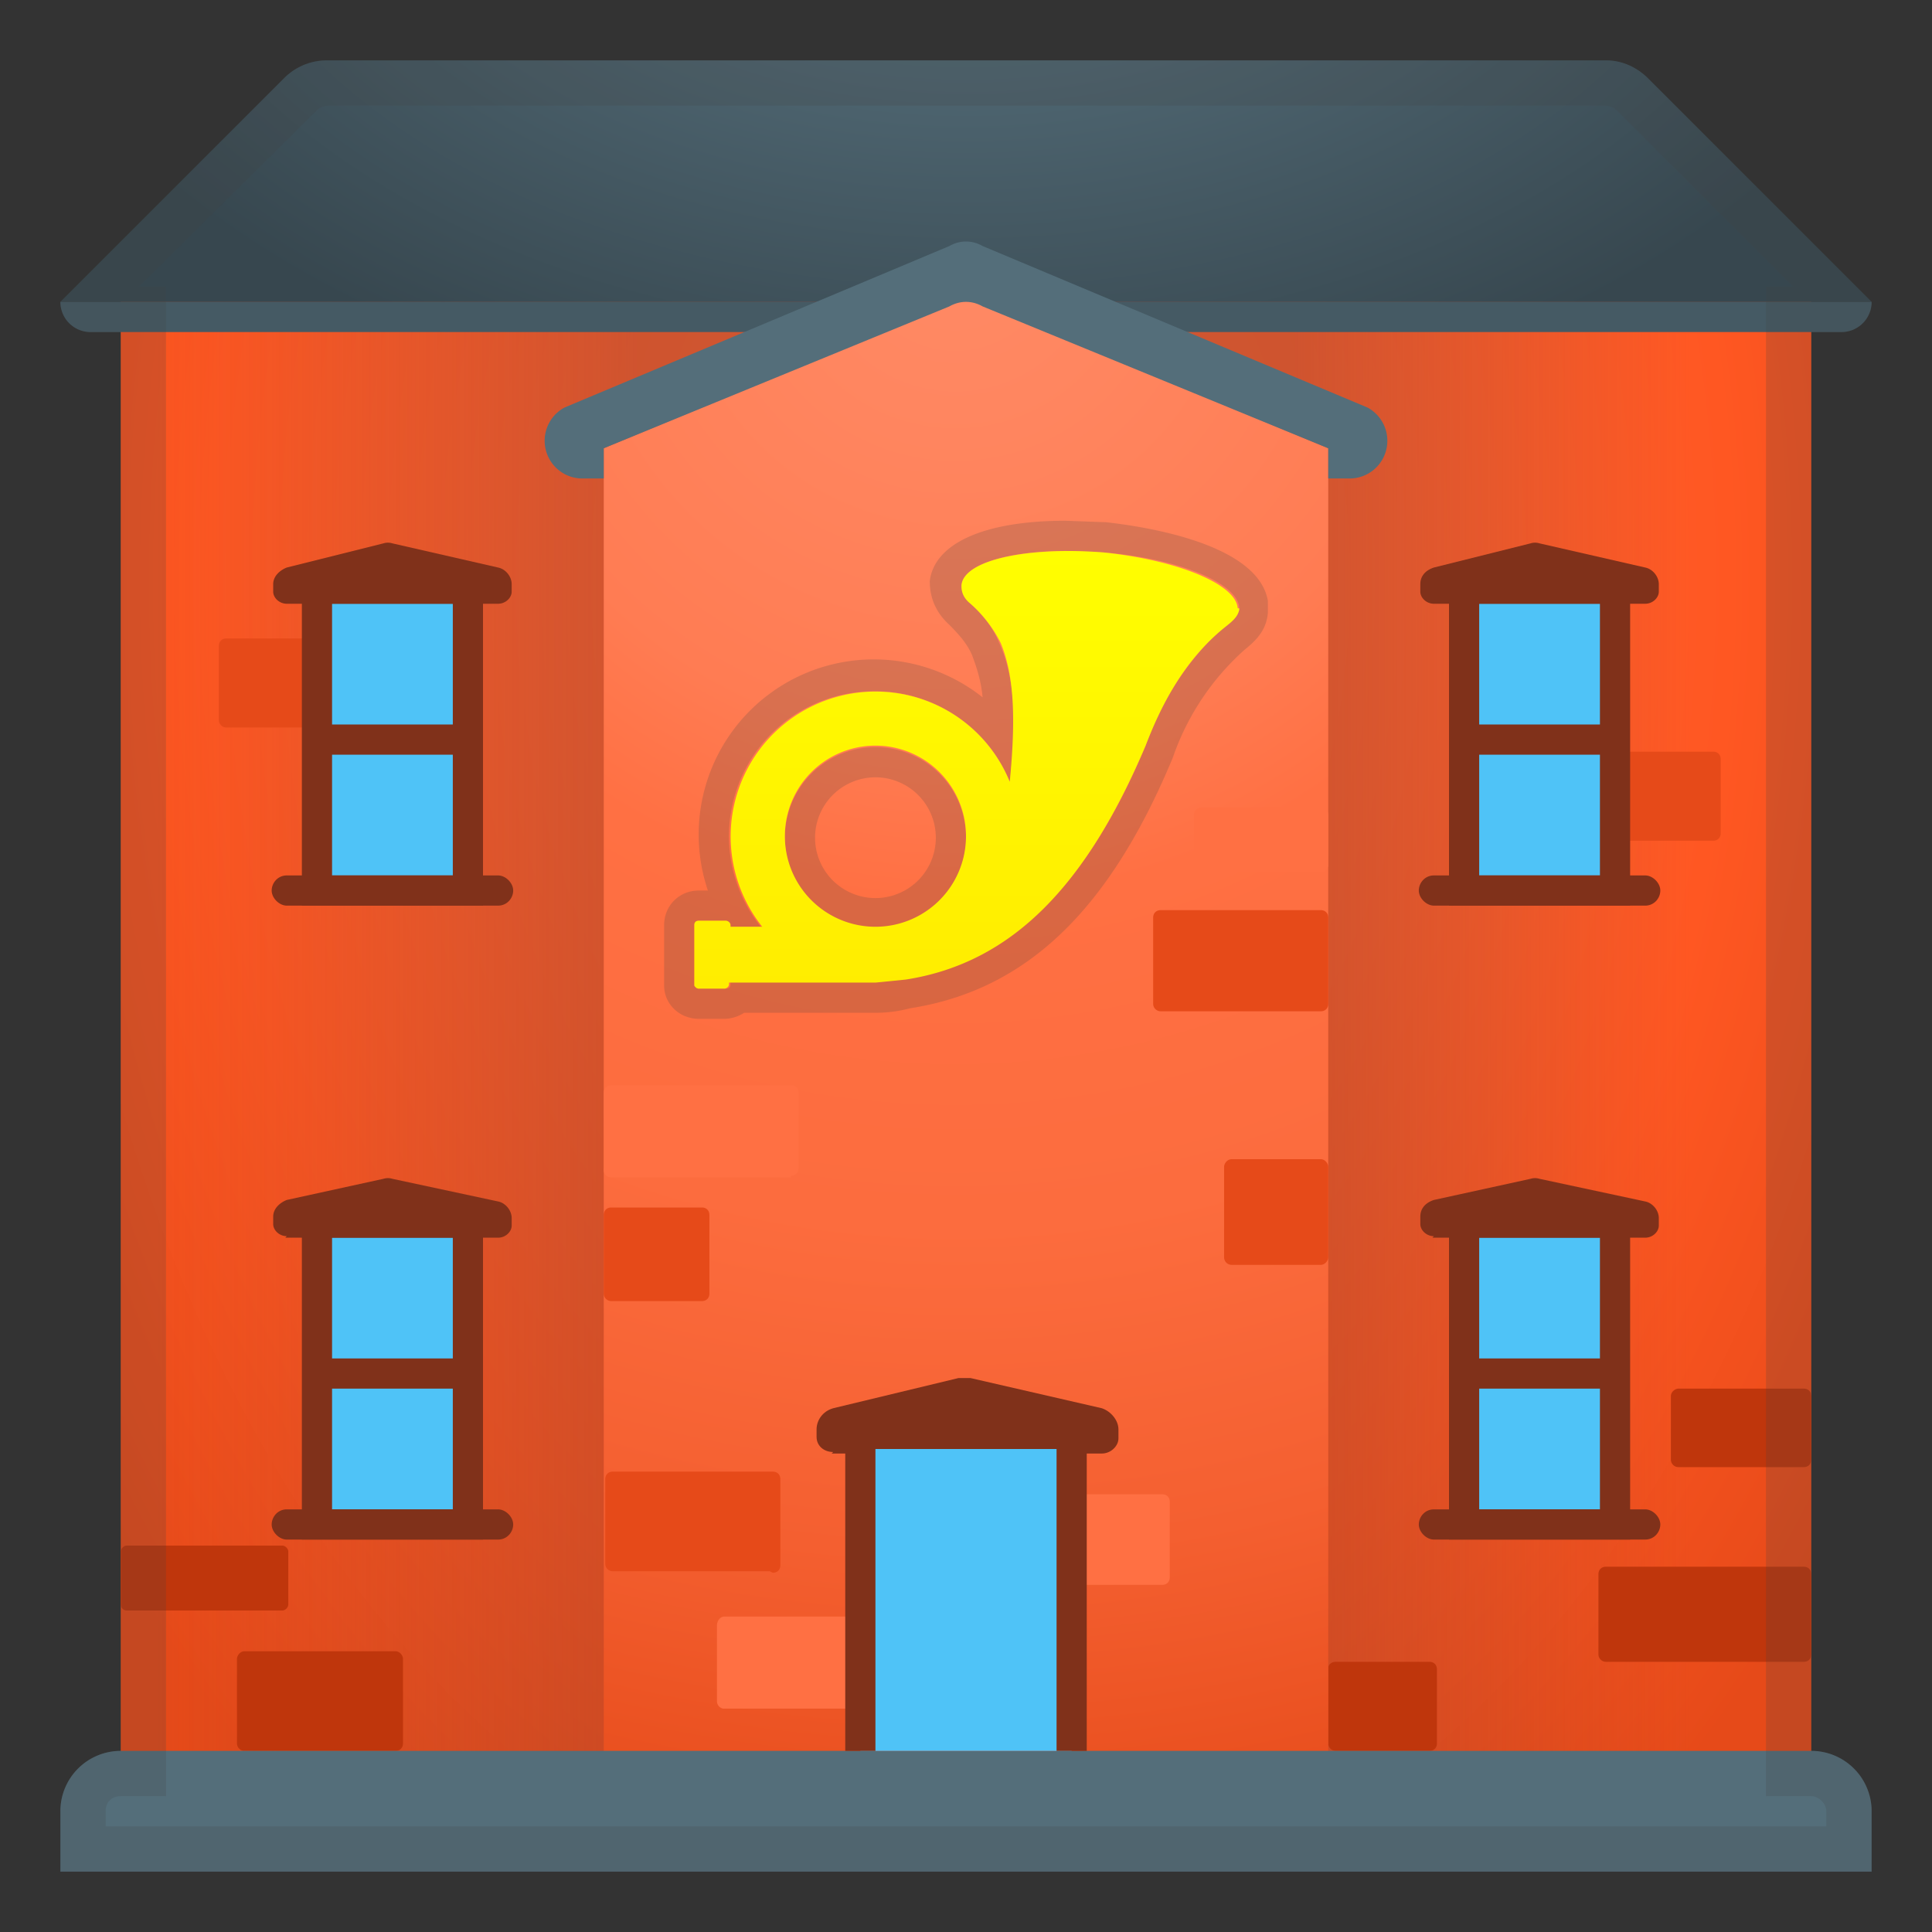 <svg viewBox="0 0 128 128" xmlns="http://www.w3.org/2000/svg"><rect x="0" y="0" width="128" height="128" fill="#333333" stroke="none"/><radialGradient id="a" cx="64.3" cy="38.5" r="105.2" gradientTransform="matrix(0 1 -.683 0 90.6 -25.8)" gradientUnits="userSpaceOnUse"><stop stop-color="#FF7043" offset="0"/><stop stop-color="#FF6C3D" offset=".2"/><stop stop-color="#FF5F2C" offset=".5"/><stop stop-color="#FF5722" offset=".7"/><stop stop-color="#E64A19" offset="1"/></radialGradient><path fill="url(#a)" d="M8 20h112v99.2H8z"/><linearGradient id="b" x1="42.2" x2="10.4" y1="69.6" y2="69.6" gradientUnits="userSpaceOnUse"><stop stop-color="#A04128" offset="0"/><stop stop-color="#A04128" stop-opacity="0" offset="1"/></linearGradient><path fill="url(#b)" opacity=".5" d="M8 20h55.2v99.2H8z"/><linearGradient id="c" x1="85.8" x2="112" y1="69.6" y2="69.6" gradientUnits="userSpaceOnUse"><stop stop-color="#A04128" offset="0"/><stop stop-color="#A04128" stop-opacity="0" offset="1"/></linearGradient><path fill="url(#c)" opacity=".5" d="M64.8 119.2H120V20H64.8z"/><radialGradient id="d" cx="64" cy="-14.5" r="43.6" gradientTransform="matrix(0 1 -1.543 0 41.7 -78.5)" gradientUnits="userSpaceOnUse"><stop stop-color="#607D8B" offset="0"/><stop stop-color="#37474F" offset="1"/></radialGradient><path d="M124 20H4L18.8 5.2A4 4 0 0 1 21.7 4h84.7c1 0 2 .4 2.8 1.2L124 20z" fill="url(#d)"/><path d="M94.7 116h-6.2a.5.5 0 0 1-.5-.5v-5c0-.2.2-.4.5-.4h6.2c.3 0 .5.2.5.5v4.9c0 .3-.2.5-.5.5z" fill="#BF360C"/><path d="M122 22H6a2 2 0 0 1-2-2h120a2 2 0 0 1-2 2z" fill="#455A64"/><radialGradient id="e" cx="63.3" cy="16.5" r="108" gradientUnits="userSpaceOnUse"><stop stop-color="#FF8A65" offset="0"/><stop stop-color="#FF8660" offset=".1"/><stop stop-color="#FF7C53" offset=".3"/><stop stop-color="#FF7043" offset=".4"/><stop stop-color="#FC6C3E" offset=".6"/><stop stop-color="#F45F30" offset=".8"/><stop stop-color="#E64B1A" offset="1"/><stop stop-color="#E64A19" offset="1"/></radialGradient><path d="M64 19.7l-24 10V123h48V27.7v2l-24-10z" fill="url(#e)"/><path d="M62.9 16.3L37.4 27a2.5 2.5 0 0 0 1.1 4.7H40v-2l22.9-9.4c.7-.4 1.5-.4 2.2 0L88 29.7v2h1.5a2.5 2.5 0 0 0 1.1-4.7L65.1 16.3c-.7-.4-1.5-.4-2.2 0z" fill="#546E7A"/><path d="M18.7 106.7H8.4a.4.4 0 0 1-.4-.4v-3.5c0-.2.2-.4.4-.4h10.3c.2 0 .4.2.4.4v3.5c0 .2-.2.4-.4.4z" fill="#BF360C"/><path d="M113.4 55.7H106a.5.5 0 0 1-.5-.5v-4.9c0-.3.2-.5.5-.5h7.5c.3 0 .5.2.5.5v4.9c0 .3-.2.5-.5.5zm-91-7.5H15a.5.5 0 0 1-.5-.5v-4.9c0-.3.2-.5.5-.5h7.5c.3 0 .5.2.5.5v4.9c0 .3-.2.5-.5.5z" fill="#E64A19"/><path d="M119.5 97.2h-8.3a.5.5 0 0 1-.5-.5v-4.2c0-.3.3-.5.5-.5h8.3c.3 0 .5.2.5.5v4.2c0 .3-.2.5-.5.5zm0 12.9h-13.1a.5.5 0 0 1-.5-.5v-5.3c0-.3.2-.5.5-.5h13.1c.3 0 .5.2.5.5v5.3c0 .3-.2.5-.5.5zM26.2 116h-10a.5.5 0 0 1-.5-.5v-5.6c0-.2.2-.5.5-.5h10c.3 0 .5.3.5.5v5.6c0 .3-.2.5-.5.5z" fill="#BF360C"/><path d="M87.5 57.8h-7.9a.5.5 0 0 1-.5-.5V54c0-.3.2-.5.5-.5h7.9c.3 0 .5.2.5.5v3.3c0 .2-.2.5-.5.5z" fill="#FF7043"/><path d="M46.5 86.2h-6a.5.5 0 0 1-.5-.5v-5.2c0-.3.2-.5.5-.5h6c.3 0 .5.2.5.5v5.2c0 .3-.2.5-.5.5zm41-19.2H76.9a.5.5 0 0 1-.5-.5v-5.7c0-.3.2-.5.5-.5h10.6c.3 0 .5.2.5.5v5.7c0 .3-.2.5-.5.5zM51 104.1H40.6a.5.5 0 0 1-.5-.5V98c0-.3.2-.5.5-.5h10.6c.3 0 .5.2.5.5v5.7c0 .3-.2.5-.5.5z" fill="#E64A19"/><path d="M59.9 113.2h-12a.5.5 0 0 1-.4-.5v-5c0-.3.2-.6.5-.6h11.9c.3 0 .5.3.5.5v5c0 .3-.2.6-.5.6zM77 105H65a.5.5 0 0 1-.4-.5v-5c0-.3.2-.5.5-.5H77c.3 0 .5.2.5.5v5c0 .3-.2.5-.5.5zM52.4 78H40.5a.5.5 0 0 1-.5-.6v-5c0-.3.2-.5.5-.5h12c.2 0 .4.2.4.5v5c0 .3-.2.5-.5.5z" fill="#FF7043"/><path d="M87.5 83.8h-5.9a.5.5 0 0 1-.5-.5v-6c0-.2.2-.5.5-.5h5.9c.3 0 .5.3.5.5v6c0 .2-.2.5-.5.5z" fill="#E64A19"/><path d="M124 124H4v-4a4 4 0 0 1 4-4h112a4 4 0 0 1 4 4v4z" fill="#546E7A"/><path d="M55.1 96.3H73c.6 0 1.1-.5 1.1-1v-.6c0-.6-.5-1.2-1.1-1.4l-8.7-2h-.8l-8.3 2c-.7.2-1.1.8-1.1 1.4v.5c0 .6.5 1 1.1 1z" fill="#80311A"/><path fill="#4FC3F7" d="M57 96h14v20H57z"/><path d="M56 96h2v20h-2zm14 0h2v20h-2z" fill="#80311A"/><path fill="#4FC3F7" d="M21.2 81h9.9v20h-9.9z"/><path d="M32 80H20v22h12V80zm-2 20h-8v-8h8v8zm0-10h-8v-8h8v8z" fill="#80311A"/><path d="M33 100H19c-.6 0-1 .5-1 1s.5 1 1 1h14c.6 0 1-.5 1-1s-.5-1-1-1zM18.9 82H33c.5 0 .9-.4.9-.8v-.5c0-.5-.4-1-.9-1.1l-7-1.5a1 1 0 0 0-.6 0L19 79.5c-.5.2-.9.6-.9 1.1v.5c0 .4.4.8.9.8z" fill="#80311A"/><path fill="#4FC3F7" d="M21.2 39h9.9v20h-9.9z"/><path d="M32 38H20v22h12V38zm-2 20h-8v-8h8v8zm0-10h-8v-8h8v8z" fill="#80311A"/><path d="M33 58H19c-.6 0-1 .5-1 1s.5 1 1 1h14c.6 0 1-.5 1-1s-.5-1-1-1zM18.9 40H33c.5 0 .9-.4.9-.8v-.5c0-.5-.4-1-.9-1.1L26 36a1 1 0 0 0-.6 0L19 37.6c-.5.2-.9.6-.9 1.1v.5c0 .4.4.8.9.8z" fill="#80311A"/><path fill="#4FC3F7" d="M97.2 81h9.9v20h-9.9z"/><path d="M108 80H96v22h12V80zm-2 20h-8v-8h8v8zm0-10h-8v-8h8v8z" fill="#80311A"/><path d="M109 100H95c-.6 0-1 .5-1 1s.5 1 1 1h14c.6 0 1-.5 1-1s-.5-1-1-1zM94.9 82H109c.5 0 .9-.4.9-.8v-.5c0-.5-.4-1-.9-1.1l-7-1.5a1 1 0 0 0-.6 0L95 79.5c-.6.2-.9.6-.9 1.1v.5c0 .4.4.8.9.8z" fill="#80311A"/><path fill="#4FC3F7" d="M97.2 39h9.9v20h-9.9z"/><path d="M108 38H96v22h12V38zm-2 20h-8v-8h8v8zm0-10h-8v-8h8v8z" fill="#80311A"/><path d="M109 58H95c-.6 0-1 .5-1 1s.5 1 1 1h14c.6 0 1-.5 1-1s-.5-1-1-1zM94.9 40H109c.5 0 .9-.4.9-.8v-.5c0-.5-.4-1-.9-1.1l-7-1.6a1 1 0 0 0-.6 0L95 37.6c-.6.2-.9.6-.9 1.1v.5c0 .4.4.8.9.8z" fill="#80311A"/><path d="M106.3 7c.3 0 .6.1.8.3L118.8 19H117v100h3c.5 0 1 .5 1 1v1H7v-1c0-.6.4-1 1-1h3V19H9.2L21 7.3c.2-.2.5-.3.8-.3h84.6m0-3H21.7a4 4 0 0 0-2.9 1.2L4 20c0 1.1.9 2 2 2h2v94a4 4 0 0 0-4 4v4h120v-4a4 4 0 0 0-4-4V22h2a2 2 0 0 0 2-2L109.2 5.2a4 4 0 0 0-2.9-1.2z" fill="#424242" opacity=".2"/><path d="M70.6 36.5l2.5.1c5 .4 8.8 2 9 3.6v.2c-.1.4-.5.7-1 1.1a19.3 19.3 0 0 0-5.2 7.9c-3.8 9.1-8.8 14.3-16 15.4-.6.2-1.2.2-1.9.2h-9.6v.2c0 .2-.1.3-.3.3h-1.8a.3.3 0 0 1-.3-.3v-4s.1-.2.3-.2H48c.2 0 .3.1.3.3v.1h2.1A9.6 9.6 0 0 1 58 45.8c4 0 7.5 2.5 8.9 6 .5-4.1.3-7-.7-9.2-.4-1-1.1-1.9-2-2.7-.3-.3-.5-.7-.5-1.1.1-1.4 3-2.3 7-2.3M58 61.5a6 6 0 0 0 0-12 6 6 0 0 0 0 12m12.6-27c-5.4 0-8.7 1.5-9 4 0 .8.2 1.9 1.3 2.9.7.7 1.2 1.3 1.5 2 .3.8.6 1.7.7 2.8A11.6 11.6 0 0 0 46.9 59h-.6C45 59 44 60 44 61.3v4c0 1.2 1 2.2 2.3 2.2H48c.5 0 1-.2 1.3-.4H58a9 9 0 0 0 2.3-.3c7.7-1.2 13.2-6.5 17.4-16.6a17 17 0 0 1 4.7-7.1c.6-.5 1.5-1.2 1.6-2.5V39.8c-.7-4-9-5-10.7-5.2l-2.7-.1zM58 59.5a4 4 0 1 1 0-8 4 4 0 0 1 0 8z" fill="#424242" opacity=".2"/><linearGradient id="f" x1="64" x2="64" y1="34.9" y2="71" gradientUnits="userSpaceOnUse"><stop stop-color="#ff0" offset="0"/><stop stop-color="#FFF000" offset=".7"/><stop stop-color="#FFEA00" offset="1"/></linearGradient><path d="M82 40.3c-.1-1.6-4-3.2-8.9-3.7-5-.4-9.3.5-9.4 2.2 0 .4.1.8.6 1.2.8.7 1.5 1.6 2 2.6.9 2.2 1 5 .6 9.2a9.6 9.6 0 1 0-16.4 9.6h-2.1v-.1c0-.2-.2-.3-.3-.3h-1.8c-.2 0-.3.1-.3.3v4s.1.2.3.2H48c.1 0 .3-.1.3-.3v-.1H58l2-.2c7.1-1.1 12-6.3 15.9-15.5 1-2.6 2.5-5.6 5.2-7.8.5-.4.9-.7 1-1.2v-.1zM58 61.4a6 6 0 0 1 0-12 6 6 0 0 1 0 12z" fill="url(#f)"/></svg>